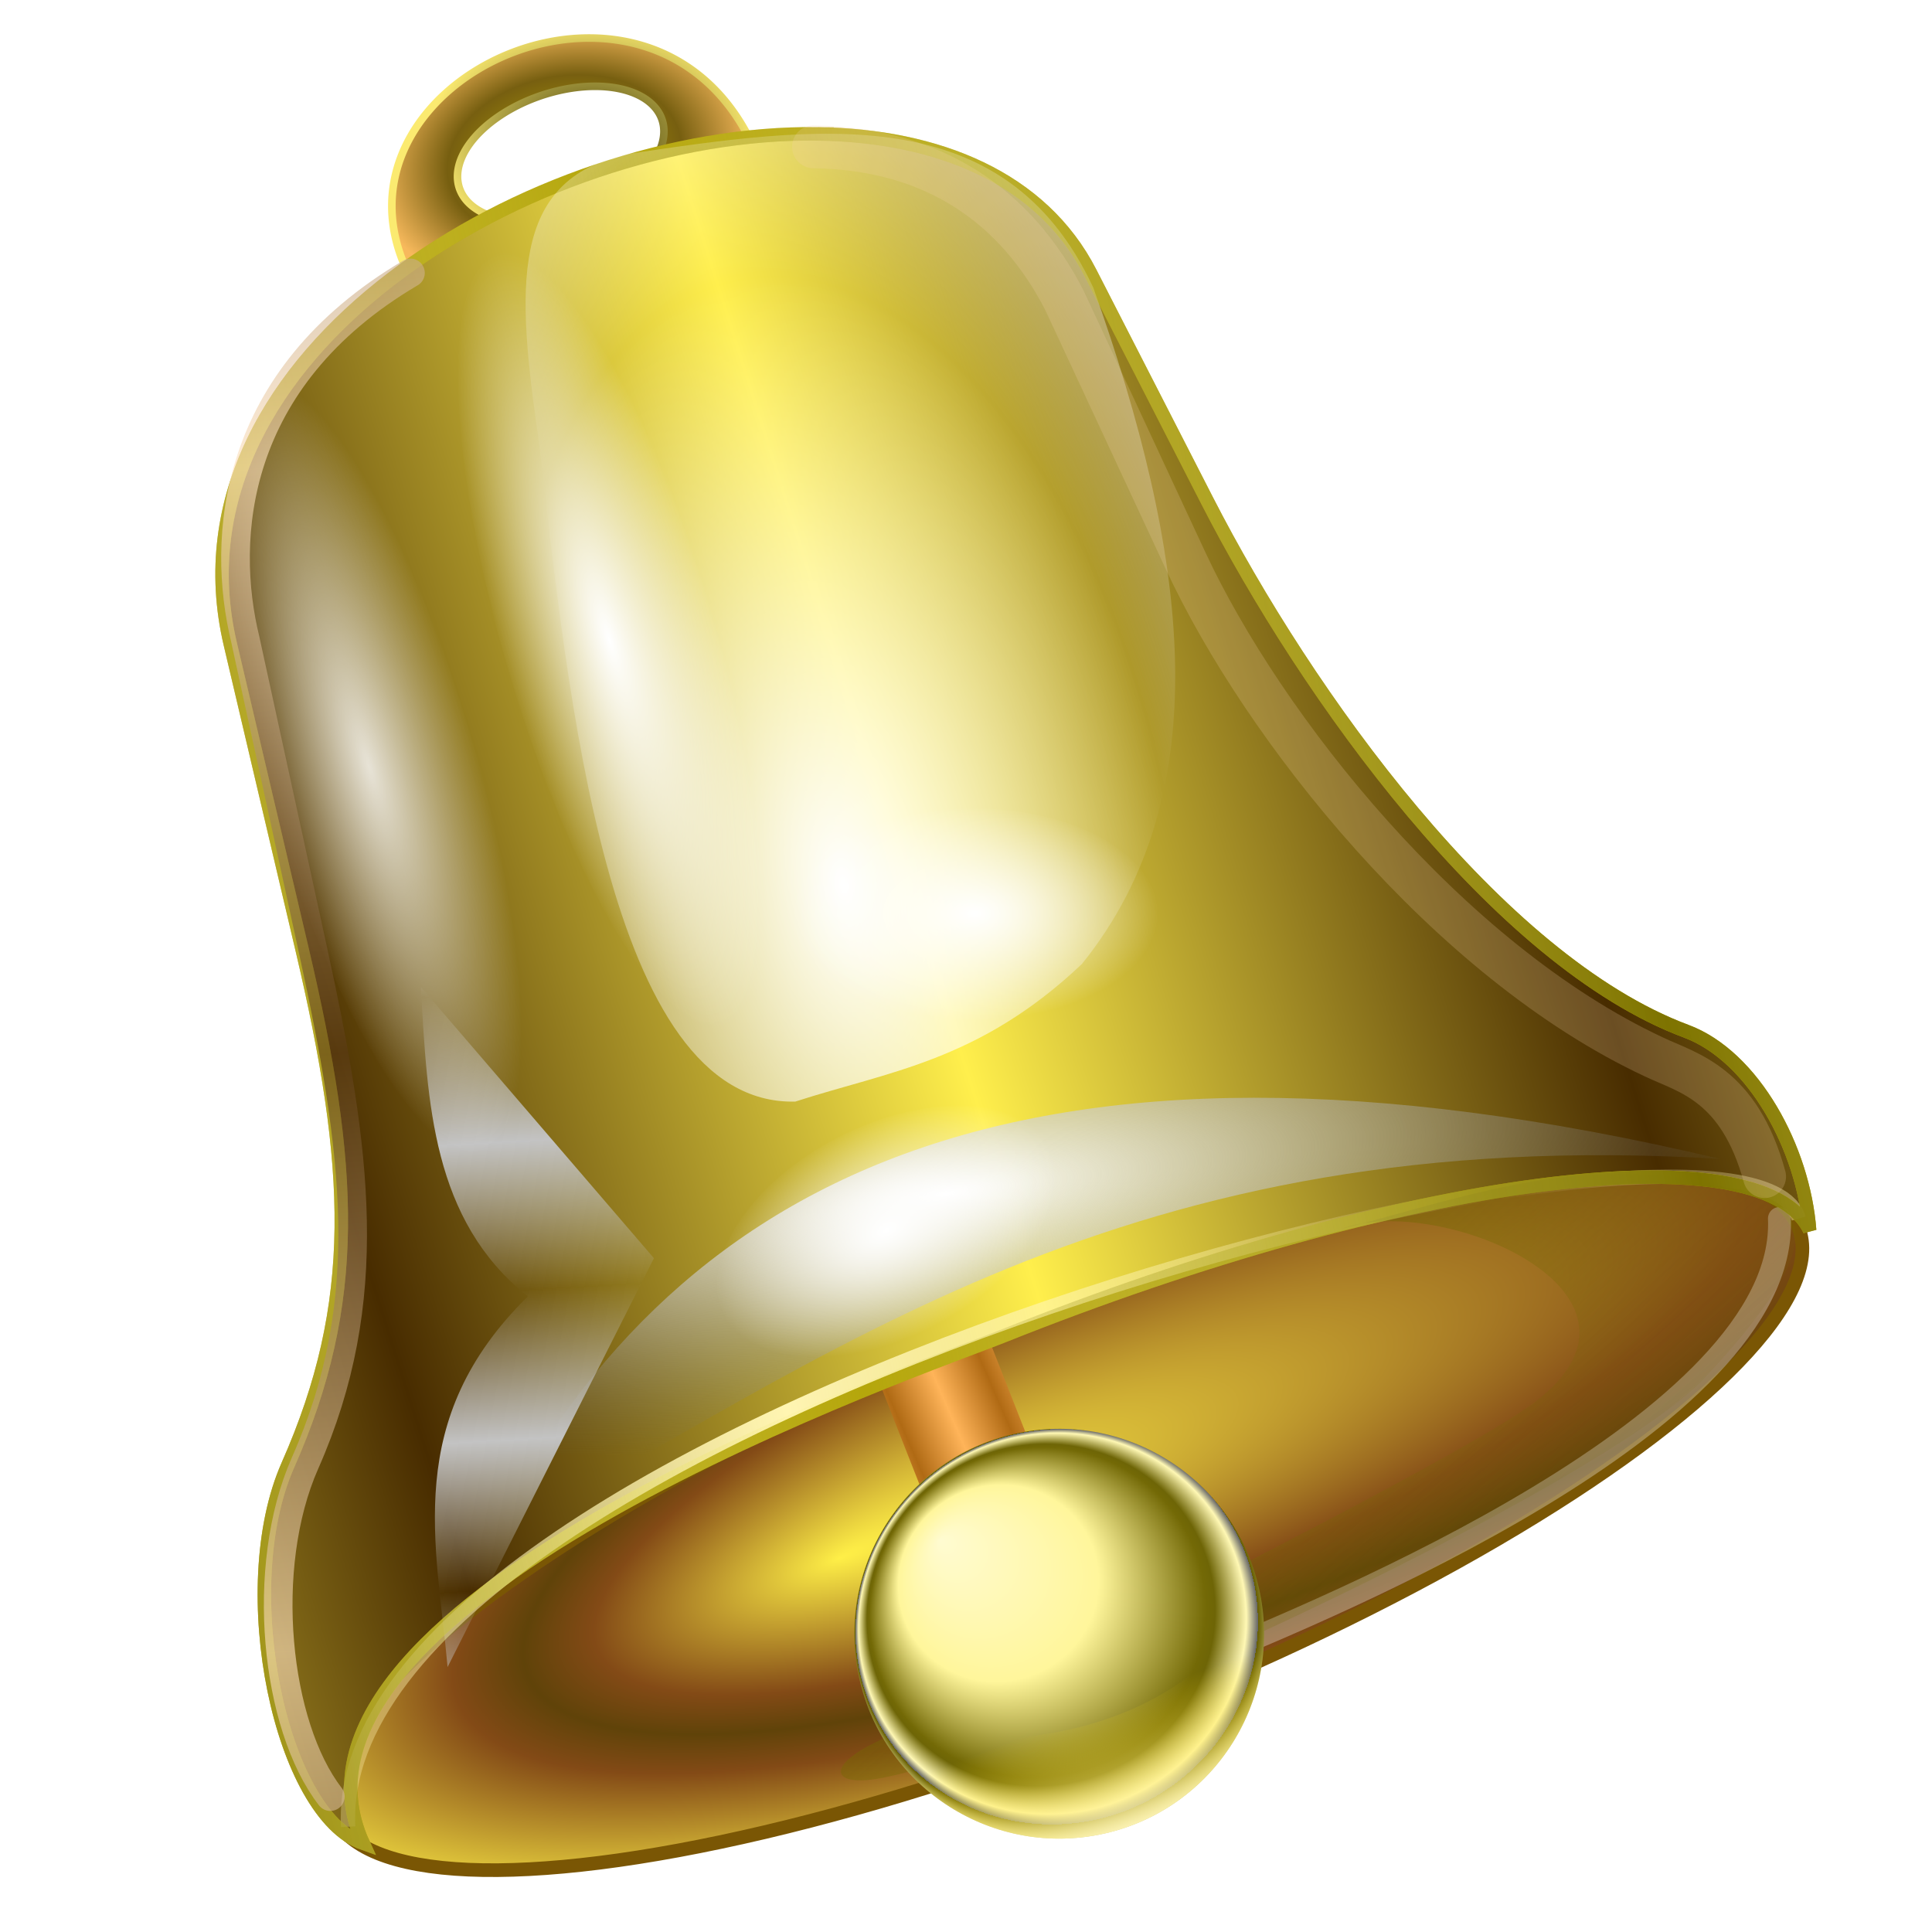 <?xml version="1.0" encoding="UTF-8" standalone="no"?>
<!-- Created with Inkscape (http://www.inkscape.org/) -->
<svg xmlns:dc="http://purl.org/dc/elements/1.1/" xmlns:cc="http://creativecommons.org/ns#" xmlns:rdf="http://www.w3.org/1999/02/22-rdf-syntax-ns#" xmlns:svg="http://www.w3.org/2000/svg" xmlns="http://www.w3.org/2000/svg" xmlns:xlink="http://www.w3.org/1999/xlink" xmlns:sodipodi="http://sodipodi.sourceforge.net/DTD/sodipodi-0.dtd" xmlns:inkscape="http://www.inkscape.org/namespaces/inkscape" width="255" height="255" viewBox="0 0 67.469 67.469" version="1.1" id="svg8" inkscape:version="0.92.5 (2060ec1f9f, 2020-04-08)" sodipodi:docname="cowbell.svg">
 <defs id="defs2">
  <linearGradient inkscape:collect="always" id="linearGradient923">
   <stop id="stop919" stop-color="#ffb459" stop-opacity="1"/>
   <stop offset="1" id="stop921" stop-color="#b06a14" stop-opacity="1"/>
  </linearGradient>
  <linearGradient inkscape:collect="always" id="linearGradient910">
   <stop id="stop906" stop-color="#bdad05" stop-opacity="1"/>
   <stop id="stop914" offset="0.613" stop-color="#775f10" stop-opacity="1"/>
   <stop offset="1" id="stop908" stop-color="#f7b95c" stop-opacity="1"/>
  </linearGradient>
  <linearGradient inkscape:collect="always" id="linearGradient901">
   <stop id="stop897" stop-color="#383200" stop-opacity="1"/>
   <stop offset="1" id="stop899" stop-color="#fbea70" stop-opacity="1"/>
  </linearGradient>
  <linearGradient inkscape:collect="always" id="linearGradient909">
   <stop id="stop905" stop-color="#ffe2be" stop-opacity="0.622"/>
   <stop offset="1" id="stop907" stop-color="#5b3b14" stop-opacity="0.631"/>
  </linearGradient>
  <linearGradient id="linearGradient1037" inkscape:collect="always">
   <stop id="stop1033" stop-color="#ffef4c" stop-opacity="1"/>
   <stop id="stop1035" offset="1" stop-color="#482c00" stop-opacity="1"/>
  </linearGradient>
  <linearGradient inkscape:collect="always" id="linearGradient1055">
   <stop id="stop1051" stop-color="#fff58e" stop-opacity="0.081"/>
   <stop offset="1" id="stop1053" stop-color="#7e7300" stop-opacity="1"/>
  </linearGradient>
  <linearGradient inkscape:collect="always" id="linearGradient1045">
   <stop id="stop1041" stop-color="#fff5b2" stop-opacity="1"/>
   <stop offset="1" id="stop1043" stop-color="#fff5b2" stop-opacity="0"/>
  </linearGradient>
  <linearGradient inkscape:collect="always" id="linearGradient1032">
   <stop id="stop1028" stop-color="#fff8ca" stop-opacity="1"/>
   <stop offset="1" id="stop1030" stop-color="#ffdf00" stop-opacity="0"/>
  </linearGradient>
  <linearGradient id="linearGradient1026">
   <stop id="stop1010" stop-color="#fffbd1" stop-opacity="1"/>
   <stop offset="0.463" id="stop1012" stop-color="#fff69b" stop-opacity="1"/>
   <stop id="stop1014" offset="0.778" stop-color="#736906" stop-opacity="1"/>
   <stop offset="0.805" id="stop1016" stop-color="#6e6506" stop-opacity="1"/>
   <stop offset="0.897" id="stop1018" stop-color="#fff8b4" stop-opacity="1"/>
   <stop offset="0.931" id="stop1020" stop-color="#676767" stop-opacity="1"/>
   <stop id="stop1022" offset="0.931" stop-color="#665d00" stop-opacity="1"/>
   <stop id="stop1024" offset="1" stop-color="#fff8af" stop-opacity="1"/>
  </linearGradient>
  <linearGradient inkscape:collect="always" id="linearGradient876">
   <stop id="stop872" stop-color="#736900" stop-opacity="0.532"/>
   <stop offset="1" id="stop874" stop-color="#736900" stop-opacity="0"/>
  </linearGradient>
  <linearGradient id="linearGradient860" inkscape:collect="always">
   <stop id="stop856" stop-color="#ffffff" stop-opacity="0.829"/>
   <stop id="stop858" offset="1" stop-color="#ffffff" stop-opacity="0"/>
  </linearGradient>
  <linearGradient id="linearGradient850" inkscape:collect="always">
   <stop id="stop846" stop-color="#ffffff" stop-opacity="1"/>
   <stop id="stop848" offset="1" stop-color="#ffffff" stop-opacity="0"/>
  </linearGradient>
  <linearGradient inkscape:collect="always" id="linearGradient936">
   <stop id="stop932" stop-color="#c3c3c3" stop-opacity="1"/>
   <stop offset="1" id="stop934" stop-color="#c3c3c3" stop-opacity="0"/>
  </linearGradient>
  <linearGradient inkscape:collect="always" id="linearGradient922">
   <stop id="stop918" stop-color="#ffffff" stop-opacity="1"/>
   <stop offset="1" id="stop920" stop-color="#ffffff" stop-opacity="0"/>
  </linearGradient>
  <linearGradient inkscape:collect="always" id="linearGradient900">
   <stop id="stop896" stop-color="#ffffff" stop-opacity="1"/>
   <stop offset="1" id="stop898" stop-color="#656565" stop-opacity="0"/>
  </linearGradient>
  <linearGradient inkscape:collect="always" id="linearGradient890">
   <stop id="stop886" stop-color="#ffef47" stop-opacity="1"/>
   <stop stop-opacity="1" stop-color="#834a16" id="stop890" offset="0.777"/>
   <stop offset="1" id="stop888" stop-color="#604309" stop-opacity="1"/>
  </linearGradient>
  <linearGradient inkscape:collect="always" xlink:href="#linearGradient1037" id="linearGradient892" x1="24.914" y1="262.34" x2="36.718" y2="258.6" gradientUnits="userSpaceOnUse" spreadMethod="reflect" gradientTransform="matrix(1.778,0,0,1.778,-8.922,-194.416)"/>
  <radialGradient inkscape:collect="always" xlink:href="#linearGradient850" id="radialGradient904" cx="21.714" cy="254.35" fx="21.714" fy="254.35" r="6.512" gradientTransform="matrix(0.987,-0.162,0.3,1.826,-76.148,-205.109)" gradientUnits="userSpaceOnUse" spreadMethod="reflect"/>
  <radialGradient inkscape:collect="always" xlink:href="#linearGradient900" id="radialGradient914" cx="23.541" cy="257.49" fx="23.541" fy="257.49" r="12.288" gradientTransform="matrix(1.403,-0.195,0.052,0.372,-22.828,170.692)" gradientUnits="userSpaceOnUse"/>
  <radialGradient inkscape:collect="always" xlink:href="#linearGradient922" id="radialGradient924" cx="20.488" cy="257.82" fx="20.488" fy="257.82" r="3.602" gradientTransform="matrix(3.905,0,0,1.044,172.865,-220.383)" gradientUnits="userSpaceOnUse"/>
  <radialGradient inkscape:collect="always" xlink:href="#linearGradient922" id="radialGradient928" gradientUnits="userSpaceOnUse" gradientTransform="matrix(1.778,-1.6958433e-8,0,1.037,-133.442,-10.826)" cx="20.488" cy="257.82" fx="20.488" fy="257.82" r="3.602"/>
  <linearGradient inkscape:collect="always" xlink:href="#linearGradient936" id="linearGradient938" x1="15.23" y1="259.15" x2="15.393" y2="262.07" gradientUnits="userSpaceOnUse" spreadMethod="reflect" gradientTransform="translate(-0.375,1.726)"/>
  <filter inkscape:collect="always" id="filter992" x="-0.188" width="1.376" y="-0.064" height="1.129" color-interpolation-filters="sRGB">
   <feGaussianBlur inkscape:collect="always" stdDeviation="0.359" id="feGaussianBlur994"/>
  </filter>
  <filter inkscape:collect="always" id="filter1004" x="-0.025" width="1.049" y="-0.068" height="1.135" color-interpolation-filters="sRGB">
   <feGaussianBlur inkscape:collect="always" stdDeviation="0.248" id="feGaussianBlur1006"/>
  </filter>
  <filter inkscape:collect="always" id="filter1012" x="-0.015" width="1.03" y="0" height="1.02" color-interpolation-filters="sRGB">
   <feGaussianBlur inkscape:collect="always" stdDeviation="0.079" id="feGaussianBlur1014"/>
  </filter>
  <radialGradient inkscape:collect="always" xlink:href="#linearGradient922" id="radialGradient1018" gradientUnits="userSpaceOnUse" gradientTransform="matrix(1.778,0,0,1.037,-2.383,-5.931)" cx="20.488" cy="257.82" fx="20.488" fy="257.82" r="3.602"/>
  <radialGradient inkscape:collect="always" xlink:href="#linearGradient860" id="radialGradient854" gradientUnits="userSpaceOnUse" gradientTransform="matrix(3.905,0,0,1.044,175.724,-211.045)" cx="20.488" cy="257.82" fx="20.488" fy="257.82" r="3.602"/>
  <radialGradient inkscape:collect="always" xlink:href="#linearGradient890" id="radialGradient868" cx="-69.964" cy="254.39" fx="-79.07" fy="254.97" r="15.645" gradientTransform="matrix(1.778,3.0397069e-8,0,0.473,63.304,153.895)" gradientUnits="userSpaceOnUse" spreadMethod="reflect"/>
  <linearGradient inkscape:collect="always" xlink:href="#linearGradient876" id="linearGradient878" x1="24.438" y1="267.85" x2="30.56" y2="274.61" gradientUnits="userSpaceOnUse" spreadMethod="pad" gradientTransform="matrix(1.778,0,0,1.778,-8.922,-194.416)"/>
  <linearGradient gradientTransform="matrix(0.224,-0.051,0.051,0.224,-117.606,259.93)" y2="152.52" x2="308.88" y1="212.21" x1="316.78" spreadMethod="pad" gradientUnits="userSpaceOnUse" id="linearGradient3451" xlink:href="#linearGradient1032" inkscape:collect="always"/>
  <radialGradient r="92.92" fy="108.99" fx="244.24" cy="78.34" cx="305.04" spreadMethod="reflect" gradientTransform="matrix(0.053,0.23,-0.237,0.055,-99.61,179.391)" gradientUnits="userSpaceOnUse" id="radialGradient3477" xlink:href="#linearGradient1026" inkscape:collect="always"/>
  <linearGradient inkscape:collect="always" xlink:href="#linearGradient1045" id="linearGradient1047" x1="27.29" y1="277.8" x2="52.47" y2="272.85" gradientUnits="userSpaceOnUse" spreadMethod="reflect"/>
  <linearGradient inkscape:collect="always" xlink:href="#linearGradient1055" id="linearGradient1057" x1="29.21" y1="273.22" x2="58.63" y2="267.14" gradientUnits="userSpaceOnUse" spreadMethod="reflect"/>
  <linearGradient inkscape:collect="always" xlink:href="#linearGradient909" id="linearGradient911" x1="12.752" y1="245.52" x2="14.84" y2="266.01" gradientUnits="userSpaceOnUse" spreadMethod="reflect"/>
  <radialGradient inkscape:collect="always" xlink:href="#linearGradient901" id="radialGradient903" cx="76.37" cy="17.445" fx="76.37" fy="17.445" r="24.25" gradientTransform="matrix(0.892,0.042,-0.031,0.668,10.689,3.936)" gradientUnits="userSpaceOnUse"/>
  <radialGradient inkscape:collect="always" xlink:href="#linearGradient910" id="radialGradient912" cx="73.877" cy="21.38" fx="73.877" fy="21.38" r="24.25" gradientTransform="matrix(1.03,-0.181,0.127,0.722,-4.433,18.856)" gradientUnits="userSpaceOnUse"/>
  <linearGradient inkscape:collect="always" xlink:href="#linearGradient923" id="linearGradient925" x1="35.13" y1="277.1" x2="36.849" y2="277.04" gradientUnits="userSpaceOnUse" spreadMethod="reflect" gradientTransform="translate(-106.53,-8.61)"/>
 </defs>
 <sodipodi:namedview id="base" pagecolor="#ff0000" bordercolor="#666666" borderopacity="1.0" inkscape:pageopacity="0" inkscape:pageshadow="2" inkscape:zoom="3.5254902" inkscape:cx="127.5" inkscape:cy="127.5" inkscape:document-units="mm" inkscape:current-layer="layer1" showgrid="false" units="px" inkscape:snap-to-guides="false" inkscape:snap-grids="false" inkscape:snap-others="false" inkscape:object-nodes="false" inkscape:snap-nodes="false" inkscape:snap-global="false" inkscape:window-width="1920" inkscape:window-height="1056" inkscape:window-x="0" inkscape:window-y="0" inkscape:window-maximized="1"/>
 <g inkscape:label="Layer 1" inkscape:groupmode="layer" id="layer1" transform="translate(0,-229.531)">
  <path d="M 78.217 5.018 C 62.701 4.672 46.76 18.295 53.043 34.322 C 58.716 43.683 98.994 18.721 98.994 18.721 C 94.356 9.212 86.344 5.199 78.217 5.018 z M 77.986 11.377 A 8.108 14.092 71.309 0 1 87.43 16.539 A 8.108 14.092 71.309 0 1 75.168 28.367 A 8.108 14.092 71.309 0 1 60.352 24.023 A 8.108 14.092 71.309 0 1 72.613 12.195 A 8.108 14.092 71.309 0 1 77.986 11.377 z " transform="matrix(0.265,0,0,0.265,0,229.531)" id="path1034" stroke-opacity="1" fill="url(#radialGradient912)" stroke="url(#radialGradient903)" stroke-linejoin="miter" fill-opacity="1" stroke-linecap="butt" stroke-width="1"/>
  <ellipse id="path879" cx="-69.43" cy="276.21" rx="27.58" ry="7.158" transform="matrix(0.928,-0.371,0.368,0.93,0,0)" opacity="1" stroke-dasharray="none" stroke-opacity="1" fill="url(#radialGradient868)" fill-rule="nonzero" stroke="#7a5604" stroke-linejoin="round" fill-opacity="1" stroke-linecap="round" stroke-width="0.476" stroke-dashoffset="0" stroke-miterlimit="4"/>
  <rect id="rect916" width="4.112" height="13.572" x="-73.19" y="261.61" transform="rotate(-21.488)" opacity="1" stroke-dasharray="none" stroke-opacity="1" fill="url(#linearGradient925)" fill-rule="nonzero" stroke="none" stroke-linejoin="round" fill-opacity="1" stroke-linecap="round" stroke-width="1.5" stroke-dashoffset="0" stroke-miterlimit="4"/>
  <path d="m 28.56,234.206 c -9.912,-0.14 -22.906,7.663 -20.518,17.815 l 2.505,10.653 c 1.794,7.626 2.026,12.328 -0.493,18.021 -1.921,4.343 -0.243,12.202 2.631,13.212 -3.922,-8.541 19.889,-16.728 22.33,-17.712 13.962,-5.583 26.497,-7.228 28.181,-3.699 -0.21,-2.837 -1.955,-6.075 -4.31,-6.953 -6.608,-2.463 -13.266,-11.763 -16.728,-18.522 L 38.077,239.052 c -1.697,-3.312 -5.332,-4.787 -9.517,-4.846 z" id="path881" inkscape:connector-curvature="0" sodipodi:nodetypes="cccsccccscc" stroke-opacity="1" fill="url(#linearGradient892)" stroke="#ae9f00" stroke-linejoin="miter" fill-opacity="1" stroke-linecap="butt" stroke-width="0.47"/>
  <path d="m 26.492,244.091 c 1.843,5.179 2.509,9.896 -0.225,13.284 -2.021,1.913 -3.796,2.107 -5.629,2.702 -3.714,0.087 -4.469,-8.127 -5.028,-12.908 -0.454,-3.107 -0.588,-5.195 1.726,-5.704 3.696,-0.542 7.411,-1.125 9.156,2.627 z" id="path894" inkscape:connector-curvature="0" sodipodi:nodetypes="cccccc" transform="matrix(1.778,0,0,1.778,-8.922,-194.416)" stroke-opacity="1" fill="url(#radialGradient904)" filter="url(#filter1012)" stroke="none" stroke-linejoin="miter" fill-opacity="1" stroke-linecap="butt" stroke-width="0.265"/>
  <path d="m 14.559,268.782 c 3.525,-7.082 10.342,-10.872 24.241,-7.58 -11.735,-0.707 -17.461,3.903 -24.241,7.58 z" id="path906" inkscape:connector-curvature="0" sodipodi:nodetypes="ccc" transform="matrix(1.778,0,0,1.778,-8.922,-194.416)" stroke-opacity="1" fill="url(#radialGradient914)" filter="url(#filter1004)" stroke="none" stroke-linejoin="miter" fill-opacity="1" stroke-linecap="butt" stroke-width="0.265"/>
  <ellipse id="path916" cx="252.88" cy="48.73" rx="14.07" ry="3.76" transform="matrix(0.274,0.962,-0.984,0.177,0,0)" opacity="1" stroke-dasharray="none" stroke-opacity="1" fill="url(#radialGradient924)" fill-rule="nonzero" stroke="none" stroke-linejoin="round" fill-opacity="1" stroke-linecap="round" stroke-width="0.793" stroke-dashoffset="0" stroke-miterlimit="4"/>
  <ellipse ry="3.737" rx="6.405" cy="256.6" cx="-97.01" id="ellipse926" transform="rotate(-27.194)" opacity="1" stroke-dasharray="none" stroke-opacity="1" fill="url(#radialGradient928)" fill-rule="nonzero" stroke="none" stroke-linejoin="round" fill-opacity="1" stroke-linecap="round" stroke-width="0.533" stroke-dashoffset="0" stroke-miterlimit="4"/>
  <path d="m 13.284,257.825 4.578,5.328 -4.053,8.03 c -0.217,-2.427 -0.89,-4.853 1.576,-7.28 -1.885,-1.5 -1.97,-3.8 -2.101,-6.079 z" id="path930" inkscape:connector-curvature="0" sodipodi:nodetypes="ccccc" transform="matrix(1.778,0,0,1.778,-8.922,-194.416)" stroke-opacity="1" fill="url(#linearGradient938)" filter="url(#filter992)" stroke="none" stroke-linejoin="miter" fill-opacity="1" stroke-linecap="butt" stroke-width="0.265"/>
  <ellipse ry="3.737" rx="6.405" cy="261.5" cx="34.05" id="ellipse1016" opacity="1" stroke-dasharray="none" stroke-opacity="1" fill="url(#radialGradient1018)" fill-rule="nonzero" stroke="none" stroke-linejoin="round" fill-opacity="1" stroke-linecap="round" stroke-width="0.533" stroke-dashoffset="0" stroke-miterlimit="4"/>
  <ellipse transform="matrix(0.274,0.962,-0.984,0.177,0,0)" ry="3.76" rx="14.07" cy="58.07" cx="255.74" id="ellipse852" opacity="1" stroke-dasharray="none" stroke-opacity="1" fill="url(#radialGradient854)" fill-rule="nonzero" stroke="none" stroke-linejoin="round" fill-opacity="1" stroke-linecap="round" stroke-width="0.793" stroke-dashoffset="0" stroke-miterlimit="4"/>
  <path d="m 42.628,287.244 c 3.273,-1.405 19.823,-8.046 19.513,-15.16" id="path911" inkscape:connector-curvature="0" sodipodi:nodetypes="cc" stroke-opacity="0.311" stroke-dasharray="none" fill="none" stroke="#ffffff" stroke-linejoin="miter" stroke-linecap="round" stroke-width="0.8" stroke-miterlimit="4"/>
  <path d="m 30.579,291.657 c 5.133,-0.805 25.365,-10.175 28.958,-14.012 4.36,-4.656 3.357,-5.794 2.002,-6.272 -5.503,-1.942 -10.09,-0.1 -14.679,1.068 3.346,-1.255 11.674,2.197 6.806,6.005 -2.751,2.152 -20.991,11.136 -21.618,11.343 -3.202,1.058 -3.335,2.161 -1.468,1.868 z" id="path870" inkscape:connector-curvature="0" sodipodi:nodetypes="ssscsss" stroke-opacity="1" fill="url(#linearGradient878)" stroke="none" stroke-linejoin="miter" fill-opacity="1" stroke-linecap="butt" stroke-width="0.47"/>
  <g id="g1927" transform="matrix(0.336,0,0,0.336,51.722,195.791)">
   <circle transform="rotate(-12.804)" id="path2384" cx="-102.64" cy="253.78" r="21.292" stroke-miterlimit="4" stroke-dasharray="none" stroke-opacity="1" fill="url(#radialGradient3477)" stroke="none" stroke-linejoin="round" fill-opacity="1" stroke-linecap="round" stroke-width="0.23" stroke-dashoffset="0"/>
   <path sodipodi:nodetypes="cscc" id="path3206" d="m -23.079,265.502 c 2.605,11.461 -4.583,22.876 -16.044,25.481 -11.461,2.605 -22.876,-4.583 -25.481,-16.044 1.218,9.151 33.23,9.662 41.525,-9.438 z" inkscape:connector-curvature="0" fill="url(#linearGradient3451)" stroke="none" fill-opacity="1" stroke-width="0.245"/>
  </g>
  <path d="M 12.158,293.323 C 11.449,279.22 61.107,266.171 62.816,272.084" id="path1039" inkscape:connector-curvature="0" sodipodi:nodetypes="cc" stroke-opacity="1" stroke-dasharray="none" fill="none" stroke="url(#linearGradient1047)" stroke-linejoin="miter" stroke-linecap="butt" stroke-width="0.5" stroke-miterlimit="4"/>
  <path sodipodi:nodetypes="cccsccccscc" inkscape:connector-curvature="0" id="path1049" d="m 28.56,234.206 c -9.912,-0.14 -22.906,7.663 -20.518,17.815 l 2.505,10.653 c 1.794,7.626 2.026,12.328 -0.493,18.021 -1.921,4.343 -0.243,12.202 2.631,13.212 -3.922,-8.541 19.889,-16.728 22.33,-17.712 13.962,-5.583 26.497,-7.228 28.181,-3.699 -0.21,-2.837 -1.955,-6.075 -4.31,-6.953 -6.608,-2.463 -13.266,-11.763 -16.728,-18.522 L 38.077,239.052 c -1.697,-3.312 -5.332,-4.787 -9.517,-4.846 z" stroke-opacity="1" stroke-linejoin="miter" stroke-linecap="butt" stroke-width="0.47" stroke="url(#linearGradient1057)" fill-opacity="1" fill="none"/>
  <path d="m 11.535,292.272 c -1.915,-2.474 -2.497,-7.997 -0.88,-11.652 2.518,-5.694 1.809,-10.873 0.267,-17.946 L 8.568,251.871 c -0.858,-3.517 -0.507,-9.11 5.766,-12.809" id="path892" inkscape:connector-curvature="0" sodipodi:nodetypes="ccscc" stroke-miterlimit="4" stroke-dasharray="none" stroke-opacity="1" fill="none" stroke="url(#linearGradient911)" stroke-linejoin="miter" fill-opacity="1" stroke-linecap="round" stroke-width="1"/>
  <path sodipodi:nodetypes="ccscc" inkscape:connector-curvature="0" id="path903" d="m 61.621,270.619 c -0.892,-3.246 -2.687,-3.618 -3.86,-4.176 -7.194,-3.36 -13.657,-11.526 -16.353,-17.321 l -4.231,-9.093 c -1.697,-3.312 -4.581,-5.312 -8.766,-5.372" stroke-dasharray="none" stroke-opacity="0.207" fill="none" stroke="#f4d3aa" stroke-linejoin="miter" fill-opacity="1" stroke-linecap="round" stroke-width="1.5" stroke-miterlimit="4"/>
 </g>
</svg>
